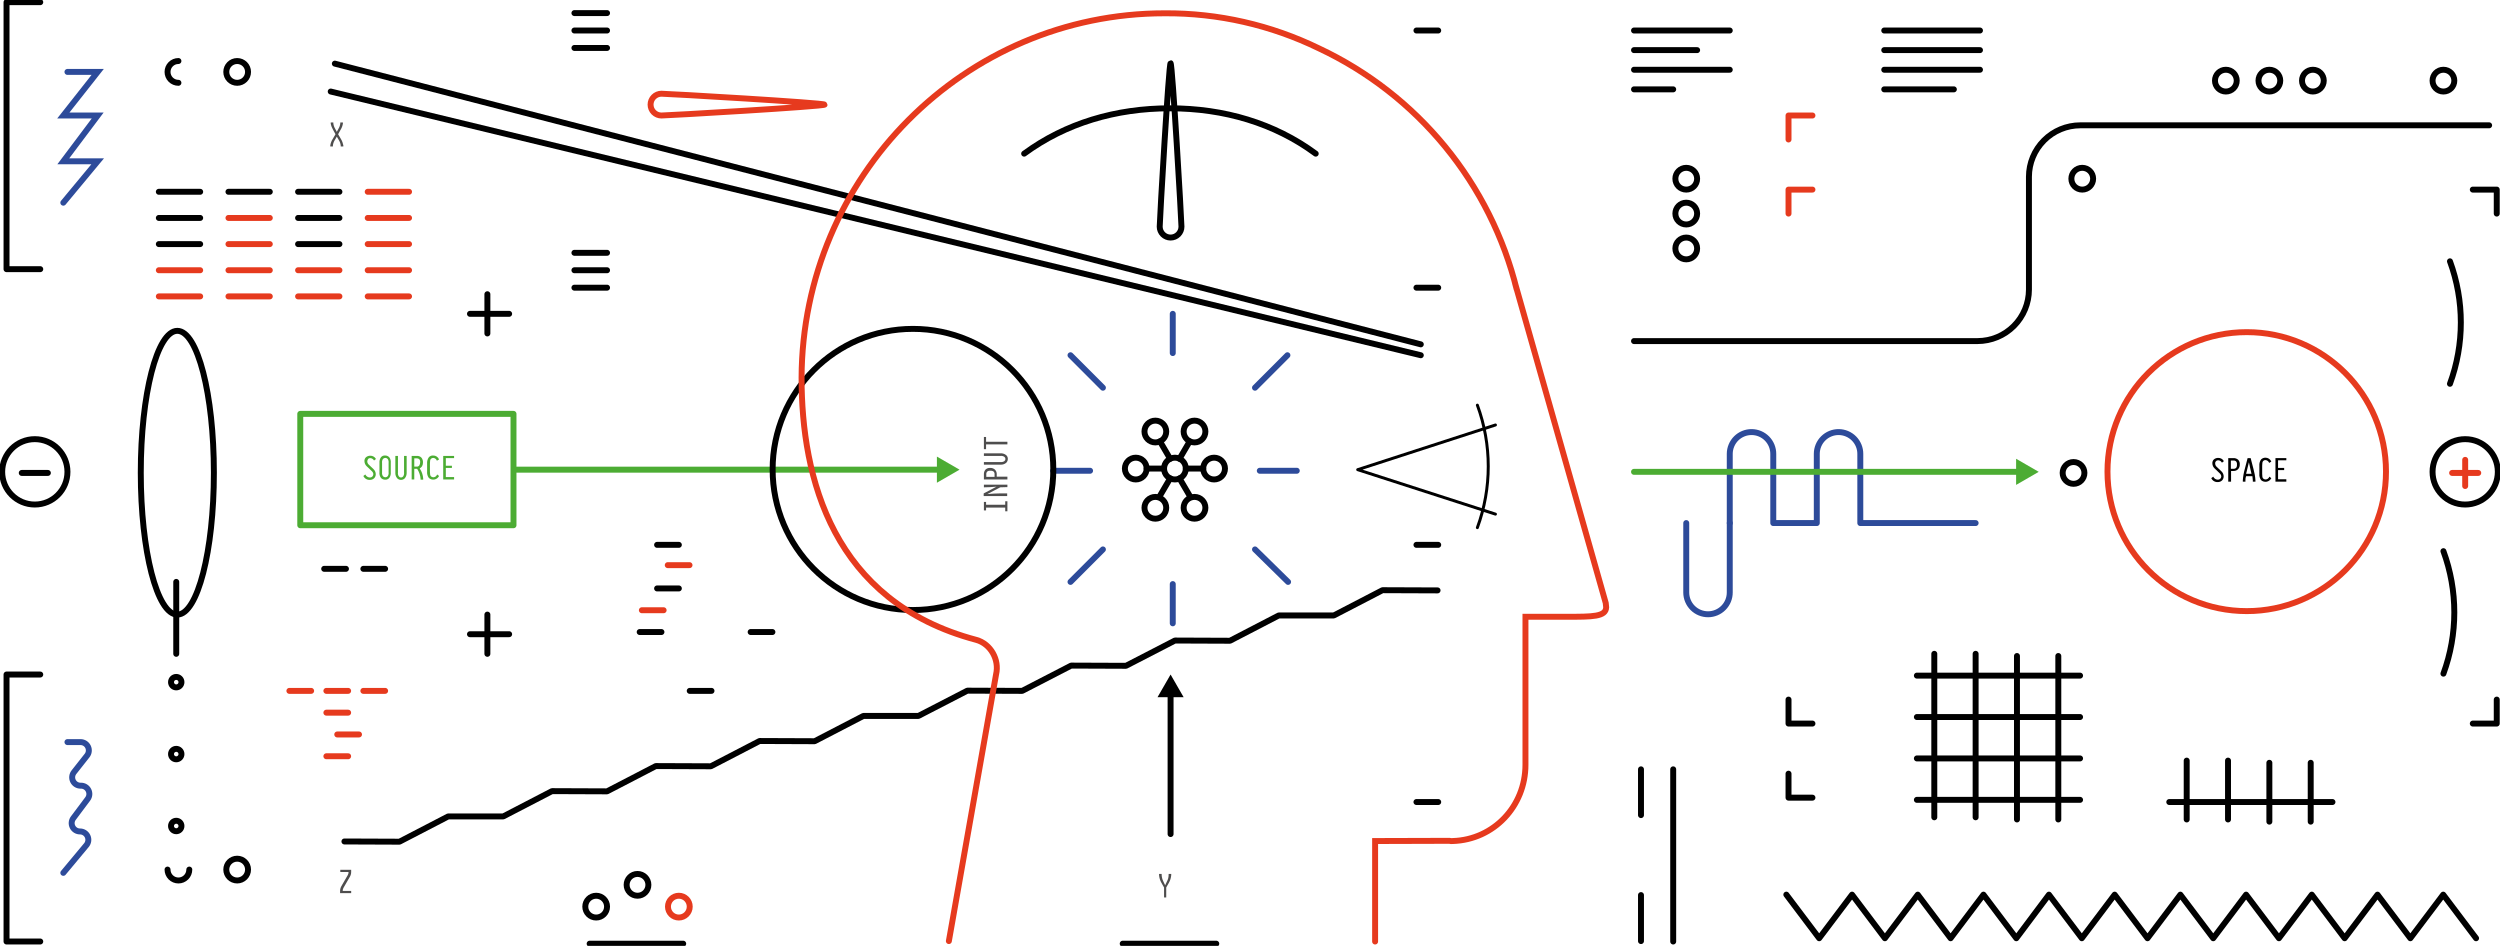 <svg width="1681" height="636" viewBox="0 0 1681 636" fill="none" xmlns="http://www.w3.org/2000/svg">
<g clip-path="url(#clip0_502_2032)">
<path d="M222.085 98.478V97.745C222.323 96.232 222.871 94.785 223.694 93.495L225.596 90.271L223.987 87.34C223.205 86.03 222.66 84.591 222.378 83.09V82.358H224.133V82.944C224.255 84.189 224.655 85.391 225.304 86.461L226.474 88.659L227.645 86.461C228.293 85.391 228.693 84.189 228.815 82.944V82.358H230.571V83.09C230.332 84.603 229.784 86.05 228.961 87.34L227.352 90.271L229.254 93.495C230.036 94.805 230.581 96.244 230.863 97.745V98.478H229.108V97.891C228.986 96.646 228.586 95.444 227.937 94.374L226.474 91.883L225.011 94.374C224.362 95.444 223.962 96.646 223.841 97.891V98.478H222.085Z" fill="#4E4D4D"/>
<path d="M233.789 588.52C234.186 587.856 234.388 587.095 234.374 586.322H228.815V584.856H236.13V586.322C236.134 587.456 235.831 588.57 235.252 589.546L231.009 596.873C230.613 597.536 230.41 598.298 230.424 599.071H236.13V600.536H228.669V599.071C228.684 597.939 228.986 596.83 229.546 595.847L233.789 588.52Z" fill="#4E4D4D"/>
<path d="M784.467 603.467H782.711V596.726L780.955 593.649C780.034 592.032 779.484 590.23 779.346 588.373V587.641H781.102V588.373C781.181 589.905 781.579 591.402 782.272 592.77L783.443 595.261L784.613 592.77C785.373 591.429 785.776 589.915 785.783 588.373V587.641H787.539V588.373C787.401 590.23 786.851 592.032 785.93 593.649L784.174 596.726V603.467H784.467Z" fill="#4E4D4D"/>
<path d="M252.662 318.733C252.683 319.242 252.603 319.749 252.427 320.227C252.251 320.705 251.983 321.143 251.638 321.517C251.252 321.897 250.795 322.196 250.292 322.398C249.79 322.599 249.253 322.698 248.712 322.689C247.8 322.744 246.894 322.521 246.11 322.05C245.327 321.579 244.704 320.883 244.323 320.052L245.64 319.026C245.905 319.624 246.335 320.134 246.879 320.498C247.423 320.861 248.058 321.062 248.712 321.078C249.006 321.093 249.3 321.049 249.576 320.948C249.852 320.847 250.106 320.692 250.321 320.491C250.555 320.263 250.74 319.989 250.866 319.687C250.992 319.385 251.055 319.06 251.053 318.733C250.926 317.929 250.51 317.199 249.882 316.681L246.517 313.457C246.063 313.02 245.7 312.497 245.449 311.919C245.198 311.34 245.064 310.717 245.054 310.087C245.021 309.599 245.095 309.109 245.272 308.653C245.449 308.197 245.725 307.786 246.079 307.449C246.897 306.762 247.937 306.397 249.005 306.423C249.778 306.407 250.542 306.603 251.212 306.991C251.883 307.378 252.435 307.942 252.808 308.621L251.492 309.647C251.258 309.181 250.904 308.786 250.467 308.503C250.03 308.219 249.525 308.058 249.005 308.035C248.732 308.007 248.456 308.046 248.201 308.148C247.946 308.25 247.72 308.412 247.542 308.621C247.175 309.079 246.969 309.646 246.956 310.233C246.967 311.006 247.283 311.744 247.834 312.285L251.199 315.509C252.087 316.352 252.612 317.508 252.662 318.733Z" fill="#4CAC33"/>
<path d="M255.149 317.56V311.259C255.022 309.907 255.385 308.554 256.173 307.449C256.509 307.045 256.937 306.727 257.42 306.523C257.904 306.319 258.43 306.235 258.953 306.277C259.472 306.268 259.987 306.368 260.466 306.57C260.944 306.772 261.376 307.071 261.733 307.449C262.542 308.544 262.908 309.905 262.757 311.259V317.56C262.884 318.913 262.521 320.265 261.733 321.371C261.397 321.775 260.969 322.092 260.485 322.296C260.002 322.5 259.476 322.585 258.953 322.543C258.434 322.551 257.919 322.451 257.44 322.249C256.962 322.048 256.53 321.748 256.173 321.371C255.364 320.276 254.998 318.914 255.149 317.56ZM256.905 317.56C256.778 318.482 256.986 319.418 257.49 320.198C257.69 320.428 257.938 320.613 258.215 320.739C258.493 320.866 258.794 320.931 259.099 320.931C259.404 320.931 259.706 320.866 259.983 320.739C260.261 320.613 260.508 320.428 260.709 320.198C261.213 319.418 261.42 318.482 261.294 317.56V311.259C261.42 310.338 261.213 309.402 260.709 308.621C260.508 308.391 260.261 308.207 259.983 308.08C259.706 307.954 259.404 307.889 259.099 307.889C258.794 307.889 258.493 307.954 258.215 308.08C257.938 308.207 257.69 308.391 257.49 308.621C256.986 309.402 256.778 310.338 256.905 311.259V317.56Z" fill="#4CAC33"/>
<path d="M273.437 317.707C273.524 319.078 273.108 320.433 272.266 321.517C271.933 321.885 271.527 322.179 271.073 322.381C270.62 322.582 270.129 322.686 269.633 322.686C269.137 322.686 268.646 322.582 268.193 322.381C267.739 322.179 267.333 321.885 267 321.517C266.137 320.444 265.718 319.08 265.829 317.707V306.57H267.585V317.707C267.458 318.628 267.666 319.564 268.17 320.345C268.34 320.572 268.561 320.757 268.815 320.884C269.069 321.011 269.349 321.078 269.633 321.078C269.917 321.078 270.197 321.011 270.451 320.884C270.705 320.757 270.926 320.572 271.096 320.345C271.6 319.564 271.808 318.628 271.681 317.707V306.57H273.437V317.707Z" fill="#4CAC33"/>
<path d="M280.459 315.216H278.557V322.396H276.802V306.57H280.313C280.88 306.518 281.452 306.597 281.984 306.8C282.517 307.003 282.996 307.325 283.385 307.742C284.07 308.619 284.432 309.706 284.409 310.819C284.459 311.736 284.257 312.648 283.824 313.457C283.442 314.093 282.883 314.602 282.215 314.923L282.361 315.216C283.651 317.186 284.407 319.459 284.556 321.81V322.543H282.8V321.957C282.611 319.726 281.91 317.57 280.752 315.655L280.459 315.216ZM278.557 313.75H280.167C280.497 313.785 280.831 313.736 281.138 313.608C281.444 313.48 281.714 313.277 281.922 313.018C282.328 312.358 282.531 311.594 282.507 310.819C282.557 310.456 282.531 310.085 282.43 309.732C282.329 309.379 282.156 309.051 281.922 308.768C281.685 308.555 281.407 308.393 281.105 308.292C280.803 308.192 280.484 308.154 280.167 308.182H278.557V313.75Z" fill="#4CAC33"/>
<path d="M295.236 320.052C294.936 320.661 294.498 321.192 293.959 321.604C293.419 322.016 292.791 322.297 292.125 322.424C291.459 322.552 290.772 322.524 290.119 322.341C289.465 322.158 288.863 321.826 288.36 321.371C287.458 320.148 287.041 318.634 287.189 317.121V311.699C287.065 310.188 287.48 308.682 288.36 307.449C288.725 307.042 289.179 306.725 289.686 306.522C290.194 306.319 290.741 306.235 291.286 306.277C292.132 306.268 292.962 306.515 293.667 306.985C294.371 307.456 294.918 308.128 295.236 308.914L293.773 309.794C293.597 309.263 293.266 308.797 292.822 308.457C292.379 308.117 291.843 307.919 291.286 307.889C290.98 307.886 290.678 307.95 290.4 308.076C290.122 308.203 289.875 308.389 289.676 308.621C289.237 309.061 289.091 310.087 289.091 311.699V317.121C289.091 318.733 289.237 319.759 289.676 320.198C290.097 320.643 290.675 320.905 291.286 320.931C291.87 320.935 292.44 320.752 292.913 320.409C293.386 320.067 293.739 319.582 293.919 319.026L295.236 320.052Z" fill="#4CAC33"/>
<path d="M305.33 322.396H298.015V306.57H305.33V308.035H299.771V313.164H303.867V314.63H299.771V320.784H305.33V322.396Z" fill="#4CAC33"/>
<path d="M1495.2 320.198C1495.22 320.707 1495.14 321.215 1494.96 321.693C1494.79 322.17 1494.52 322.609 1494.17 322.982C1493.79 323.362 1493.33 323.662 1492.83 323.863C1492.33 324.064 1491.79 324.163 1491.25 324.155C1490.34 324.209 1489.43 323.986 1488.65 323.515C1487.86 323.045 1487.24 322.348 1486.86 321.517L1488.18 320.491C1488.44 321.089 1488.87 321.6 1489.41 321.963C1489.96 322.326 1490.59 322.527 1491.25 322.543C1491.54 322.558 1491.84 322.514 1492.11 322.413C1492.39 322.313 1492.64 322.157 1492.86 321.957C1493.09 321.728 1493.28 321.454 1493.4 321.152C1493.53 320.85 1493.59 320.525 1493.59 320.198C1493.46 319.394 1493.05 318.664 1492.42 318.147L1489.05 314.923C1488.6 314.485 1488.24 313.962 1487.98 313.384C1487.73 312.805 1487.6 312.183 1487.59 311.552C1487.56 311.064 1487.63 310.575 1487.81 310.119C1487.98 309.663 1488.26 309.251 1488.61 308.914C1489.43 308.227 1490.47 307.863 1491.54 307.888C1492.31 307.872 1493.08 308.069 1493.75 308.456C1494.42 308.844 1494.97 309.408 1495.34 310.087L1494.03 311.112C1493.79 310.646 1493.44 310.251 1493 309.968C1492.57 309.684 1492.06 309.523 1491.54 309.5C1491.27 309.472 1490.99 309.511 1490.74 309.613C1490.48 309.715 1490.26 309.878 1490.08 310.087C1489.86 310.287 1489.69 310.539 1489.58 310.82C1489.48 311.101 1489.45 311.402 1489.49 311.699C1489.5 312.472 1489.82 313.209 1490.37 313.75L1493.73 316.974C1494.62 317.817 1495.15 318.974 1495.2 320.198Z" fill="black"/>
<path d="M1498.27 323.862V308.035H1501.78C1502.37 308.004 1502.96 308.092 1503.51 308.294C1504.06 308.495 1504.57 308.806 1505 309.207C1505.37 309.625 1505.65 310.112 1505.83 310.641C1506 311.17 1506.07 311.729 1506.02 312.285C1506.05 312.873 1505.97 313.462 1505.77 314.016C1505.56 314.57 1505.25 315.077 1504.85 315.509C1504.45 315.902 1503.96 316.208 1503.44 316.41C1502.91 316.611 1502.35 316.704 1501.78 316.681H1500.17V323.862H1498.27ZM1500.03 315.216H1501.63C1501.97 315.254 1502.32 315.222 1502.65 315.121C1502.97 315.021 1503.28 314.853 1503.54 314.629C1504.03 313.953 1504.24 313.113 1504.12 312.285C1504.17 311.921 1504.15 311.551 1504.04 311.197C1503.94 310.844 1503.77 310.516 1503.54 310.233C1503.28 310.01 1502.97 309.842 1502.65 309.741C1502.32 309.64 1501.97 309.608 1501.63 309.647H1500.03V315.216Z" fill="black"/>
<path d="M1509.83 322.982V323.862H1508.07V322.982C1508.24 320.403 1508.69 317.849 1509.39 315.362L1511.29 308.035H1513.34L1515.24 315.362C1515.94 317.849 1516.39 320.403 1516.56 322.982V323.862H1514.8V322.982C1514.75 322.05 1514.66 321.12 1514.51 320.198H1510.27C1509.94 321.088 1509.79 322.034 1509.83 322.982ZM1512.17 310.819L1510.85 316.241C1510.71 317.121 1510.41 317.853 1510.27 318.586H1513.92C1513.78 317.793 1513.59 317.009 1513.34 316.241L1512.17 310.819Z" fill="black"/>
<path d="M1527.24 321.517C1526.94 322.126 1526.5 322.658 1525.96 323.069C1525.42 323.481 1524.79 323.762 1524.13 323.89C1523.46 324.018 1522.77 323.989 1522.12 323.806C1521.47 323.623 1520.86 323.291 1520.36 322.836C1519.46 321.613 1519.04 320.099 1519.19 318.586V313.164C1519.07 311.653 1519.48 310.148 1520.36 308.914C1520.75 308.534 1521.2 308.235 1521.71 308.034C1522.21 307.833 1522.75 307.733 1523.29 307.742C1524.13 307.733 1524.96 307.98 1525.67 308.451C1526.37 308.921 1526.92 309.593 1527.24 310.38L1525.77 311.259C1525.6 310.728 1525.27 310.262 1524.82 309.922C1524.38 309.583 1523.84 309.384 1523.29 309.354C1522.98 309.351 1522.68 309.415 1522.4 309.542C1522.12 309.668 1521.88 309.854 1521.68 310.087C1521.24 310.526 1521.09 311.552 1521.09 313.164V318.586C1521.09 320.198 1521.24 321.224 1521.68 321.664C1522.1 322.108 1522.68 322.371 1523.29 322.396C1523.87 322.4 1524.44 322.217 1524.91 321.875C1525.39 321.532 1525.74 321.048 1525.92 320.491L1527.24 321.517Z" fill="black"/>
<path d="M1537.33 323.862H1530.02V308.035H1537.33V309.5H1531.77V314.63H1535.87V316.095H1531.77V322.25H1537.33V323.862Z" fill="black"/>
<path d="M1005.53 345.697L912.919 315.802L1005.53 285.76" stroke="black" stroke-width="2" stroke-linecap="round" stroke-linejoin="round"/>
<path d="M993.385 354.782C1003.14 328.199 1003.14 299.008 993.385 272.425" stroke="black" stroke-width="2" stroke-linecap="round" stroke-linejoin="round"/>
<path d="M1647.35 258.064C1657.1 231.48 1657.1 202.289 1647.35 175.706" stroke="black" stroke-width="4" stroke-linecap="round" stroke-linejoin="round"/>
<path d="M1642.96 452.967C1652.72 426.383 1652.72 397.192 1642.96 370.609" stroke="black" stroke-width="4" stroke-linecap="round" stroke-linejoin="round"/>
<path d="M1496.66 61.548C1500.7 61.548 1503.98 58.268 1503.98 54.221C1503.98 50.175 1500.7 46.894 1496.66 46.894C1492.62 46.894 1489.35 50.175 1489.35 54.221C1489.35 58.268 1492.62 61.548 1496.66 61.548Z" stroke="black" stroke-width="4" stroke-linecap="round" stroke-linejoin="round"/>
<path d="M1525.92 61.548C1529.96 61.548 1533.24 58.268 1533.24 54.221C1533.24 50.175 1529.96 46.894 1525.92 46.894C1521.88 46.894 1518.61 50.175 1518.61 54.221C1518.61 58.268 1521.88 61.548 1525.92 61.548Z" stroke="black" stroke-width="4" stroke-linecap="round" stroke-linejoin="round"/>
<path d="M1394.25 325.327C1398.29 325.327 1401.56 322.047 1401.56 318C1401.56 313.953 1398.29 310.673 1394.25 310.673C1390.21 310.673 1386.93 313.953 1386.93 318C1386.93 322.047 1390.21 325.327 1394.25 325.327Z" stroke="black" stroke-width="4" stroke-linecap="round" stroke-linejoin="round"/>
<path d="M1555.18 61.548C1559.22 61.548 1562.5 58.268 1562.5 54.221C1562.5 50.175 1559.22 46.894 1555.18 46.894C1551.14 46.894 1547.87 50.175 1547.87 54.221C1547.87 58.268 1551.14 61.548 1555.18 61.548Z" stroke="black" stroke-width="4" stroke-linecap="round" stroke-linejoin="round"/>
<path d="M1642.96 61.548C1647 61.548 1650.28 58.268 1650.28 54.221C1650.28 50.175 1647 46.894 1642.96 46.894C1638.92 46.894 1635.65 50.175 1635.65 54.221C1635.65 58.268 1638.92 61.548 1642.96 61.548Z" stroke="black" stroke-width="4" stroke-linecap="round" stroke-linejoin="round"/>
<path d="M1400.1 127.493C1404.14 127.493 1407.42 124.213 1407.42 120.166C1407.42 116.119 1404.14 112.839 1400.1 112.839C1396.06 112.839 1392.79 116.119 1392.79 120.166C1392.79 124.213 1396.06 127.493 1400.1 127.493Z" stroke="black" stroke-width="4" stroke-linecap="round" stroke-linejoin="round"/>
<path d="M1133.83 127.493C1137.87 127.493 1141.15 124.213 1141.15 120.166C1141.15 116.119 1137.87 112.839 1133.83 112.839C1129.79 112.839 1126.52 116.119 1126.52 120.166C1126.52 124.213 1129.79 127.493 1133.83 127.493Z" stroke="black" stroke-width="4" stroke-linecap="round" stroke-linejoin="round"/>
<path d="M1133.83 150.94C1137.87 150.94 1141.15 147.66 1141.15 143.613C1141.15 139.566 1137.87 136.286 1133.83 136.286C1129.79 136.286 1126.52 139.566 1126.52 143.613C1126.52 147.66 1129.79 150.94 1133.83 150.94Z" stroke="black" stroke-width="4" stroke-linecap="round" stroke-linejoin="round"/>
<path d="M1133.83 174.387C1137.87 174.387 1141.15 171.107 1141.15 167.06C1141.15 163.013 1137.87 159.733 1133.83 159.733C1129.79 159.733 1126.52 163.013 1126.52 167.06C1126.52 171.107 1129.79 174.387 1133.83 174.387Z" stroke="black" stroke-width="4" stroke-linecap="round" stroke-linejoin="round"/>
<path d="M159.468 55.687C163.508 55.687 166.783 52.406 166.783 48.359C166.783 44.313 163.508 41.032 159.468 41.032C155.428 41.032 152.153 44.313 152.153 48.359C152.153 52.406 155.428 55.687 159.468 55.687Z" stroke="black" stroke-width="4" stroke-linecap="round" stroke-linejoin="round"/>
<path d="M400.865 616.949C404.905 616.949 408.18 613.669 408.18 609.622C408.18 605.575 404.905 602.295 400.865 602.295C396.825 602.295 393.55 605.575 393.55 609.622C393.55 613.669 396.825 616.949 400.865 616.949Z" stroke="black" stroke-width="4" stroke-linecap="round" stroke-linejoin="round"/>
<path d="M428.662 602.295C432.702 602.295 435.977 599.015 435.977 594.968C435.977 590.921 432.702 587.641 428.662 587.641C424.622 587.641 421.347 590.921 421.347 594.968C421.347 599.015 424.622 602.295 428.662 602.295Z" stroke="black" stroke-width="4" stroke-linecap="round" stroke-linejoin="round"/>
<path d="M456.46 616.949C460.5 616.949 463.775 613.669 463.775 609.622C463.775 605.575 460.5 602.295 456.46 602.295C452.42 602.295 449.144 605.575 449.144 609.622C449.144 613.669 452.42 616.949 456.46 616.949Z" stroke="#E63A1E" stroke-width="4" stroke-linecap="round" stroke-linejoin="round"/>
<path d="M554.481 70.341C554.481 71.513 448.852 77.668 444.755 77.668C442.815 77.668 440.955 76.896 439.583 75.522C438.211 74.148 437.44 72.284 437.44 70.341C437.44 68.398 438.211 66.534 439.583 65.16C440.955 63.786 442.815 63.014 444.755 63.014C448.852 63.014 554.481 69.169 554.481 70.341Z" stroke="#E63A1E" stroke-width="4" stroke-linecap="round" stroke-linejoin="round"/>
<path d="M787.1 42.498C788.27 42.498 794.415 148.302 794.415 152.406C794.415 154.349 793.644 156.213 792.273 157.587C790.901 158.961 789.04 159.733 787.1 159.733C785.16 159.733 783.299 158.961 781.928 157.587C780.556 156.213 779.785 154.349 779.785 152.406C779.785 148.302 785.93 42.498 787.1 42.498Z" stroke="black" stroke-width="4" stroke-linecap="round" stroke-linejoin="round"/>
<path d="M159.468 592.037C163.508 592.037 166.783 588.756 166.783 584.71C166.783 580.663 163.508 577.383 159.468 577.383C155.428 577.383 152.153 580.663 152.153 584.71C152.153 588.756 155.428 592.037 159.468 592.037Z" stroke="black" stroke-width="4" stroke-linecap="round" stroke-linejoin="round"/>
<path d="M118.504 462.199C120.443 462.199 122.015 460.624 122.015 458.682C122.015 456.74 120.443 455.165 118.504 455.165C116.565 455.165 114.993 456.74 114.993 458.682C114.993 460.624 116.565 462.199 118.504 462.199Z" stroke="black" stroke-width="4" stroke-linecap="round" stroke-linejoin="round"/>
<path d="M118.504 510.558C120.443 510.558 122.015 508.984 122.015 507.041C122.015 505.099 120.443 503.524 118.504 503.524C116.565 503.524 114.993 505.099 114.993 507.041C114.993 508.984 116.565 510.558 118.504 510.558Z" stroke="black" stroke-width="4" stroke-linecap="round" stroke-linejoin="round"/>
<path d="M118.504 558.918C120.443 558.918 122.015 557.343 122.015 555.401C122.015 553.458 120.443 551.884 118.504 551.884C116.565 551.884 114.993 553.458 114.993 555.401C114.993 557.343 116.565 558.918 118.504 558.918Z" stroke="black" stroke-width="4" stroke-linecap="round" stroke-linejoin="round"/>
<path d="M119.967 55.687C118.027 55.687 116.166 54.915 114.794 53.541C113.423 52.166 112.652 50.303 112.652 48.359C112.652 46.416 113.423 44.552 114.794 43.178C116.166 41.804 118.027 41.032 119.967 41.032" stroke="black" stroke-width="4" stroke-linecap="round" stroke-linejoin="round"/>
<path d="M127.282 584.71C127.282 586.653 126.511 588.517 125.139 589.891C123.768 591.265 121.907 592.037 119.967 592.037C118.027 592.037 116.166 591.265 114.794 589.891C113.423 588.517 112.652 586.653 112.652 584.71" stroke="black" stroke-width="4" stroke-linecap="round" stroke-linejoin="round"/>
<path d="M871.955 316.535H847.083" stroke="#2D4B9A" stroke-width="4" stroke-linecap="round" stroke-linejoin="round"/>
<path d="M732.969 316.535H708.097" stroke="#2D4B9A" stroke-width="4" stroke-linecap="round" stroke-linejoin="round"/>
<path d="M632.606 315.802H347.173" stroke="#4CAC33" stroke-width="4" stroke-linecap="round" stroke-linejoin="round"/>
<path d="M629.973 307.009L645.188 315.802L629.973 324.595V307.009Z" fill="#4CAC33"/>
<path d="M677.374 337.051V343.792H675.911V341.3H663.037V343.206H661.574V337.49H663.037V339.395H675.911V337.051H677.374Z" fill="#4E4D4D"/>
<path d="M677.374 325.913V327.525L672.546 327.672L663.914 332.215C667.133 331.922 669.767 331.775 671.961 331.775H677.228V333.534H661.427V331.775L670.059 327.232C666.841 327.525 664.207 327.672 662.013 327.672H661.574V325.913H677.374Z" fill="#4E4D4D"/>
<path d="M677.374 322.396H661.574V318.879C661.543 318.291 661.631 317.702 661.832 317.148C662.033 316.594 662.343 316.087 662.744 315.655C663.161 315.286 663.648 315.004 664.176 314.828C664.704 314.652 665.262 314.584 665.816 314.629C666.404 314.599 666.992 314.687 667.545 314.888C668.098 315.09 668.604 315.4 669.035 315.802C669.427 316.209 669.733 316.692 669.935 317.221C670.136 317.75 670.228 318.314 670.205 318.879V320.491H677.374V322.396ZM668.742 320.638V319.026C668.781 318.685 668.749 318.34 668.648 318.012C668.548 317.684 668.38 317.381 668.157 317.121C667.482 316.629 666.643 316.419 665.816 316.535C665.453 316.485 665.083 316.511 664.731 316.612C664.378 316.713 664.05 316.886 663.768 317.121C663.545 317.381 663.378 317.684 663.277 318.012C663.176 318.34 663.144 318.685 663.183 319.026V320.638H668.742Z" fill="#4E4D4D"/>
<path d="M672.693 304.811C674.061 304.724 675.414 305.141 676.496 305.983C676.885 306.299 677.194 306.703 677.398 307.162C677.601 307.62 677.693 308.12 677.667 308.621C677.66 309.117 677.553 309.607 677.352 310.06C677.151 310.514 676.86 310.922 676.496 311.259C675.425 312.123 674.064 312.543 672.693 312.431H661.574V310.673H672.693C673.612 310.8 674.547 310.592 675.326 310.087C675.553 309.916 675.738 309.695 675.865 309.44C675.992 309.186 676.058 308.906 676.058 308.621C676.058 308.337 675.992 308.056 675.865 307.802C675.738 307.548 675.553 307.326 675.326 307.156C674.547 306.651 673.612 306.443 672.693 306.57H661.574V304.811H672.693Z" fill="#4E4D4D"/>
<path d="M663.037 293.82V297.044H677.374V298.803H663.037V302.027H661.574V293.82H663.037Z" fill="#4E4D4D"/>
<path d="M787.1 466.156V560.823" stroke="black" stroke-width="4" stroke-linecap="round" stroke-linejoin="round"/>
<path d="M778.322 468.794L787.1 453.553L795.878 468.794H778.322Z" fill="black"/>
<path d="M345.271 278.287H201.896V353.171H345.271V278.287Z" stroke="#4CAC33" stroke-width="4" stroke-linecap="round" stroke-linejoin="round"/>
<path d="M1098.72 229.341H1329.73C1338.88 229.326 1347.66 225.677 1354.13 219.194C1360.6 212.712 1364.24 203.924 1364.26 194.757V118.847C1364.27 109.679 1367.92 100.892 1374.39 94.409C1380.86 87.927 1389.63 84.278 1398.79 84.263H1673.69" stroke="black" stroke-width="4" stroke-linecap="round" stroke-linejoin="round"/>
<path d="M1201.13 601.562L1223.22 630.871L1245.32 601.562L1267.41 630.871L1289.5 601.562L1311.59 630.871L1333.68 601.562L1355.77 630.871L1377.72 601.562L1399.81 630.871L1421.9 601.562L1443.99 630.871L1466.08 601.562L1488.18 630.871L1510.27 601.562L1532.36 630.871L1554.45 601.562L1576.54 630.871L1598.63 601.562L1620.72 630.871L1642.82 601.562L1664.91 630.871" stroke="black" stroke-width="4" stroke-linecap="round" stroke-linejoin="round"/>
<path d="M316.01 211.023H342.345" stroke="black" stroke-width="4" stroke-linecap="round" stroke-linejoin="round"/>
<path d="M327.715 224.212V197.834" stroke="black" stroke-width="4" stroke-linecap="round" stroke-linejoin="round"/>
<path d="M1648.81 318H1666.37" stroke="#E63A1E" stroke-width="4" stroke-linecap="round" stroke-linejoin="round"/>
<path d="M1657.59 326.793V309.207" stroke="#E63A1E" stroke-width="4" stroke-linecap="round" stroke-linejoin="round"/>
<path d="M14.63 318H32.186" stroke="black" stroke-width="4" stroke-linecap="round" stroke-linejoin="round"/>
<path d="M316.01 426.442H342.345" stroke="black" stroke-width="4" stroke-linecap="round" stroke-linejoin="round"/>
<path d="M327.715 439.631V413.253" stroke="black" stroke-width="4" stroke-linecap="round" stroke-linejoin="round"/>
<path d="M222.378 61.548L955.346 238.866" stroke="black" stroke-width="4" stroke-linecap="round" stroke-linejoin="round"/>
<path d="M225.157 42.791L955.346 231.539" stroke="black" stroke-width="4" stroke-linecap="round" stroke-linejoin="round"/>
<path d="M231.595 565.806L268.609 565.952L301.38 548.953H338.395L371.166 531.954L408.18 532.101L440.952 515.101L477.966 515.248L510.737 498.249L547.751 498.395L580.523 481.396H617.537L650.455 464.397L687.323 464.544L720.24 447.545L757.108 447.691L790.026 430.692L827.04 430.839L859.812 413.84H896.826L929.597 396.841L966.612 396.987" stroke="black" stroke-width="4" stroke-linecap="round" stroke-linejoin="round"/>
<path d="M23.408 339.249C35.528 339.249 45.353 329.407 45.353 317.267C45.353 305.127 35.528 295.286 23.408 295.286C11.288 295.286 1.463 305.127 1.463 317.267C1.463 329.407 11.288 339.249 23.408 339.249Z" stroke="black" stroke-width="4" stroke-linecap="round" stroke-linejoin="round"/>
<path d="M1657.59 339.249C1669.71 339.249 1679.54 329.407 1679.54 317.267C1679.54 305.127 1669.71 295.286 1657.59 295.286C1645.47 295.286 1635.65 305.127 1635.65 317.267C1635.65 329.407 1645.47 339.249 1657.59 339.249Z" stroke="black" stroke-width="4" stroke-linecap="round" stroke-linejoin="round"/>
<path d="M613.88 410.176C665.996 410.176 708.244 367.858 708.244 315.655C708.244 263.453 665.996 221.135 613.88 221.135C561.764 221.135 519.515 263.453 519.515 315.655C519.515 367.858 561.764 410.176 613.88 410.176Z" stroke="black" stroke-width="4" stroke-linecap="round" stroke-linejoin="round"/>
<path d="M788.563 211.023V237.401" stroke="#2D4B9A" stroke-width="4" stroke-linecap="round" stroke-linejoin="round"/>
<path d="M788.563 392.737V419.115" stroke="#2D4B9A" stroke-width="4" stroke-linecap="round" stroke-linejoin="round"/>
<path d="M843.865 369.437L866.103 391.272" stroke="#2D4B9A" stroke-width="4" stroke-linecap="round" stroke-linejoin="round"/>
<path d="M865.664 238.866L843.865 260.701" stroke="#2D4B9A" stroke-width="4" stroke-linecap="round" stroke-linejoin="round"/>
<path d="M741.6 369.437L719.802 391.272" stroke="#2D4B9A" stroke-width="4" stroke-linecap="round" stroke-linejoin="round"/>
<path d="M719.802 238.866L741.6 260.701" stroke="#2D4B9A" stroke-width="4" stroke-linecap="round" stroke-linejoin="round"/>
<path d="M1510.71 410.909C1562.42 410.909 1604.34 368.918 1604.34 317.121C1604.34 265.323 1562.42 223.333 1510.71 223.333C1458.99 223.333 1417.07 265.323 1417.07 317.121C1417.07 368.918 1458.99 410.909 1510.71 410.909Z" stroke="#E63A1E" stroke-width="4" stroke-linecap="round" stroke-linejoin="round"/>
<path d="M27.066 180.981H4.389V1.465H27.066" stroke="black" stroke-width="4" stroke-linecap="round" stroke-linejoin="round"/>
<path d="M27.066 633.069H4.389V453.553H27.066" stroke="black" stroke-width="4" stroke-linecap="round" stroke-linejoin="round"/>
<path d="M1098.72 20.516H1163.09" stroke="black" stroke-width="4" stroke-miterlimit="10" stroke-linecap="round"/>
<path d="M1098.72 33.705H1141.15" stroke="black" stroke-width="4" stroke-miterlimit="10" stroke-linecap="round"/>
<path d="M1098.72 46.894H1163.09" stroke="black" stroke-width="4" stroke-miterlimit="10" stroke-linecap="round"/>
<path d="M1098.72 60.083H1125.06" stroke="black" stroke-width="4" stroke-miterlimit="10" stroke-linecap="round"/>
<path d="M1266.97 20.516H1331.34" stroke="black" stroke-width="4" stroke-miterlimit="10" stroke-linecap="round"/>
<path d="M1266.97 33.705H1331.34" stroke="black" stroke-width="4" stroke-miterlimit="10" stroke-linecap="round"/>
<path d="M1266.97 46.894H1331.34" stroke="black" stroke-width="4" stroke-miterlimit="10" stroke-linecap="round"/>
<path d="M1266.97 60.083H1313.78" stroke="black" stroke-width="4" stroke-miterlimit="10" stroke-linecap="round"/>
<path d="M119.235 413.253C132.81 413.253 143.814 370.541 143.814 317.853C143.814 265.165 132.81 222.453 119.235 222.453C105.661 222.453 94.657 265.165 94.657 317.853C94.657 370.541 105.661 413.253 119.235 413.253Z" stroke="black" stroke-width="4" stroke-miterlimit="10" stroke-linecap="round"/>
<path d="M45.353 48.359H65.689L42.574 77.668H65.689L42.574 108.442H65.689L42.574 136.286" stroke="#2D4B9A" stroke-width="4" stroke-miterlimit="10" stroke-linecap="round"/>
<path d="M45.353 498.981H54.131C55.185 498.978 56.217 499.273 57.111 499.832C58.004 500.391 58.721 501.192 59.18 502.141C59.639 503.091 59.82 504.151 59.703 505.199C59.587 506.248 59.177 507.242 58.52 508.067L49.742 519.204C49.086 520.03 48.676 521.024 48.559 522.072C48.443 523.121 48.624 524.181 49.083 525.131C49.542 526.08 50.259 526.881 51.152 527.44C52.045 527.999 53.078 528.294 54.131 528.29H54.424C55.467 528.275 56.493 528.553 57.385 529.093C58.278 529.633 59.002 530.412 59.474 531.343C59.947 532.275 60.149 533.32 60.058 534.36C59.967 535.401 59.586 536.395 58.959 537.229L49.303 550.125C48.677 550.96 48.296 551.954 48.205 552.994C48.114 554.035 48.316 555.08 48.789 556.011C49.261 556.942 49.985 557.722 50.877 558.262C51.77 558.801 52.796 559.08 53.839 559.064C54.903 559.072 55.944 559.383 56.838 559.961C57.733 560.54 58.444 561.361 58.889 562.33C59.334 563.299 59.495 564.374 59.352 565.431C59.209 566.488 58.768 567.482 58.082 568.297L42.574 586.908" stroke="#2D4B9A" stroke-width="4" stroke-miterlimit="10" stroke-linecap="round"/>
<path d="M106.8 199.3H134.597" stroke="#E63A1E" stroke-width="4" stroke-miterlimit="10" stroke-linecap="round"/>
<path d="M153.616 199.3H181.413" stroke="#E63A1E" stroke-width="4" stroke-miterlimit="10" stroke-linecap="round"/>
<path d="M200.433 199.3H228.23" stroke="#E63A1E" stroke-width="4" stroke-miterlimit="10" stroke-linecap="round"/>
<path d="M247.249 199.3H275.046" stroke="#E63A1E" stroke-width="4" stroke-miterlimit="10" stroke-linecap="round"/>
<path d="M106.8 181.714H134.597" stroke="#E63A1E" stroke-width="4" stroke-miterlimit="10" stroke-linecap="round"/>
<path d="M153.616 181.714H181.413" stroke="#E63A1E" stroke-width="4" stroke-miterlimit="10" stroke-linecap="round"/>
<path d="M200.433 181.714H228.23" stroke="#E63A1E" stroke-width="4" stroke-miterlimit="10" stroke-linecap="round"/>
<path d="M247.249 181.714H275.046" stroke="#E63A1E" stroke-width="4" stroke-miterlimit="10" stroke-linecap="round"/>
<path d="M106.8 164.129H134.597" stroke="black" stroke-width="4" stroke-miterlimit="10" stroke-linecap="round"/>
<path d="M153.616 164.129H181.413" stroke="#E63A1E" stroke-width="4" stroke-miterlimit="10" stroke-linecap="round"/>
<path d="M200.433 164.129H228.23" stroke="black" stroke-width="4" stroke-miterlimit="10" stroke-linecap="round"/>
<path d="M247.249 164.129H275.046" stroke="#E63A1E" stroke-width="4" stroke-miterlimit="10" stroke-linecap="round"/>
<path d="M106.8 146.544H134.597" stroke="black" stroke-width="4" stroke-miterlimit="10" stroke-linecap="round"/>
<path d="M153.616 146.544H181.413" stroke="#E63A1E" stroke-width="4" stroke-miterlimit="10" stroke-linecap="round"/>
<path d="M200.433 146.544H228.23" stroke="black" stroke-width="4" stroke-miterlimit="10" stroke-linecap="round"/>
<path d="M247.249 146.544H275.046" stroke="#E63A1E" stroke-width="4" stroke-miterlimit="10" stroke-linecap="round"/>
<path d="M106.8 128.958H134.597" stroke="black" stroke-width="4" stroke-miterlimit="10" stroke-linecap="round"/>
<path d="M153.616 128.958H181.413" stroke="black" stroke-width="4" stroke-miterlimit="10" stroke-linecap="round"/>
<path d="M200.433 128.958H228.23" stroke="black" stroke-width="4" stroke-miterlimit="10" stroke-linecap="round"/>
<path d="M247.249 128.958H275.046" stroke="#E63A1E" stroke-width="4" stroke-miterlimit="10" stroke-linecap="round"/>
<path d="M118.504 391.272V439.631" stroke="black" stroke-width="4" stroke-miterlimit="10" stroke-linecap="round"/>
<path d="M1202.6 93.788V77.668H1218.69" stroke="#E63A1E" stroke-width="4" stroke-linecap="round" stroke-linejoin="round"/>
<path d="M1202.6 143.613V127.493H1218.69" stroke="#E63A1E" stroke-width="4" stroke-linecap="round" stroke-linejoin="round"/>
<path d="M1202.6 520.23V536.35H1218.69" stroke="black" stroke-width="4" stroke-linecap="round" stroke-linejoin="round"/>
<path d="M1202.6 470.406V486.525H1218.69" stroke="black" stroke-width="4" stroke-linecap="round" stroke-linejoin="round"/>
<path d="M1678.81 143.613V127.493H1662.71" stroke="black" stroke-width="4" stroke-linecap="round" stroke-linejoin="round"/>
<path d="M1678.81 470.406V486.525H1662.71" stroke="black" stroke-width="4" stroke-linecap="round" stroke-linejoin="round"/>
<path d="M952.42 20.516H967.05" stroke="black" stroke-width="4" stroke-linecap="round" stroke-linejoin="round"/>
<path d="M952.42 193.438H967.05" stroke="black" stroke-width="4" stroke-linecap="round" stroke-linejoin="round"/>
<path d="M952.42 366.359H967.05" stroke="black" stroke-width="4" stroke-linecap="round" stroke-linejoin="round"/>
<path d="M441.829 366.359H456.46" stroke="black" stroke-width="4" stroke-linecap="round" stroke-linejoin="round"/>
<path d="M449 380H463.63" stroke="#E63A1E" stroke-width="4" stroke-linecap="round" stroke-linejoin="round"/>
<path d="M441.829 395.668H456.46" stroke="black" stroke-width="4" stroke-linecap="round" stroke-linejoin="round"/>
<path d="M431.588 410.323H446.218" stroke="#E63A1E" stroke-width="4" stroke-linecap="round" stroke-linejoin="round"/>
<path d="M430.125 424.977H444.755" stroke="black" stroke-width="4" stroke-linecap="round" stroke-linejoin="round"/>
<path d="M504.739 424.977H519.369" stroke="black" stroke-width="4" stroke-linecap="round" stroke-linejoin="round"/>
<path d="M463.775 464.544H478.405" stroke="black" stroke-width="4" stroke-linecap="round" stroke-linejoin="round"/>
<path d="M194.581 464.544H209.211" stroke="#E63A1E" stroke-width="4" stroke-linecap="round" stroke-linejoin="round"/>
<path d="M219.452 464.544H234.082" stroke="#E63A1E" stroke-width="4" stroke-linecap="round" stroke-linejoin="round"/>
<path d="M219.452 479.198H234.082" stroke="#E63A1E" stroke-width="4" stroke-linecap="round" stroke-linejoin="round"/>
<path d="M226.767 493.853H241.397" stroke="#E63A1E" stroke-width="4" stroke-linecap="round" stroke-linejoin="round"/>
<path d="M219.452 508.507H234.082" stroke="#E63A1E" stroke-width="4" stroke-linecap="round" stroke-linejoin="round"/>
<path d="M244.323 464.544H258.953" stroke="#E63A1E" stroke-width="4" stroke-linecap="round" stroke-linejoin="round"/>
<path d="M244.323 382.479H258.953" stroke="black" stroke-width="4" stroke-linecap="round" stroke-linejoin="round"/>
<path d="M217.989 382.479H232.619" stroke="black" stroke-width="4" stroke-linecap="round" stroke-linejoin="round"/>
<path d="M952.42 539.281H967.05" stroke="black" stroke-width="4" stroke-linecap="round" stroke-linejoin="round"/>
<path d="M386.235 193.438H408.18" stroke="black" stroke-width="4" stroke-linecap="round" stroke-linejoin="round"/>
<path d="M386.235 181.714H408.18" stroke="black" stroke-width="4" stroke-linecap="round" stroke-linejoin="round"/>
<path d="M386.235 169.991H408.18" stroke="black" stroke-width="4" stroke-linecap="round" stroke-linejoin="round"/>
<path d="M386.235 32.24H408.18" stroke="black" stroke-width="4" stroke-linecap="round" stroke-linejoin="round"/>
<path d="M386.235 20.516H408.18" stroke="black" stroke-width="4" stroke-linecap="round" stroke-linejoin="round"/>
<path d="M386.235 8.793H408.18" stroke="black" stroke-width="4" stroke-linecap="round" stroke-linejoin="round"/>
<path d="M754.914 634.535H817.823" stroke="black" stroke-width="4" stroke-linecap="round" stroke-linejoin="round"/>
<path d="M396.476 634.535H459.386" stroke="black" stroke-width="4" stroke-linecap="round" stroke-linejoin="round"/>
<path d="M1103.4 517.3V548.074" stroke="black" stroke-width="4" stroke-linecap="round" stroke-linejoin="round"/>
<path d="M1103.4 601.855V632.776" stroke="black" stroke-width="4" stroke-linecap="round" stroke-linejoin="round"/>
<path d="M1125.06 633.069V517.3" stroke="black" stroke-width="4" stroke-linecap="round" stroke-linejoin="round"/>
<path d="M1288.91 454.286H1398.64" stroke="black" stroke-width="4" stroke-linecap="round" stroke-linejoin="round"/>
<path d="M1288.91 482.129H1398.64" stroke="black" stroke-width="4" stroke-linecap="round" stroke-linejoin="round"/>
<path d="M1288.91 509.972H1398.64" stroke="black" stroke-width="4" stroke-linecap="round" stroke-linejoin="round"/>
<path d="M1300.62 549.539V439.631" stroke="black" stroke-width="4" stroke-linecap="round" stroke-linejoin="round"/>
<path d="M1328.41 549.539V439.631" stroke="black" stroke-width="4" stroke-linecap="round" stroke-linejoin="round"/>
<path d="M1356.21 551.005V441.097" stroke="black" stroke-width="4" stroke-linecap="round" stroke-linejoin="round"/>
<path d="M1384.01 551.005V441.097" stroke="black" stroke-width="4" stroke-linecap="round" stroke-linejoin="round"/>
<path d="M1470.33 551.005V511.438" stroke="black" stroke-width="4" stroke-linecap="round" stroke-linejoin="round"/>
<path d="M1498.12 551.005V511.438" stroke="black" stroke-width="4" stroke-linecap="round" stroke-linejoin="round"/>
<path d="M1525.92 552.47V512.903" stroke="black" stroke-width="4" stroke-linecap="round" stroke-linejoin="round"/>
<path d="M1553.72 552.47V512.903" stroke="black" stroke-width="4" stroke-linecap="round" stroke-linejoin="round"/>
<path d="M884.683 103.313C856.886 82.797 823.09 72.832 786.661 72.832C750.232 72.832 716.583 82.797 688.639 103.313" stroke="black" stroke-width="4" stroke-linecap="round" stroke-linejoin="round"/>
<path d="M1163.09 351.705V398.306C1163.1 400.23 1162.73 402.138 1162.01 403.92C1161.28 405.701 1160.21 407.322 1158.86 408.69C1157.51 410.057 1155.9 411.145 1154.13 411.89C1152.36 412.635 1150.46 413.024 1148.54 413.034C1146.62 413.043 1144.71 412.674 1142.93 411.946C1141.15 411.219 1139.54 410.147 1138.17 408.793C1136.81 407.439 1135.72 405.829 1134.98 404.055C1134.23 402.281 1133.84 400.377 1133.83 398.453V351.705" stroke="#2D4B9A" stroke-width="4" stroke-linecap="round" stroke-linejoin="round"/>
<path d="M1163.09 351.705V305.104C1163.1 303.18 1163.49 301.276 1164.24 299.502C1164.98 297.728 1166.07 296.117 1167.43 294.763C1168.8 293.409 1170.41 292.338 1172.19 291.611C1173.97 290.883 1175.88 290.514 1177.8 290.523C1179.72 290.533 1181.62 290.921 1183.39 291.667C1185.16 292.412 1186.77 293.5 1188.12 294.867C1189.47 296.235 1190.54 297.856 1191.27 299.637C1191.99 301.419 1192.36 303.326 1192.35 305.251V351.705H1221.61V305.104C1221.63 301.218 1223.19 297.498 1225.95 294.763C1227.32 293.409 1228.93 292.338 1230.71 291.611C1232.49 290.883 1234.4 290.514 1236.32 290.523C1238.24 290.533 1240.14 290.921 1241.91 291.667C1243.68 292.412 1245.29 293.5 1246.64 294.867C1247.99 296.235 1249.06 297.856 1249.79 299.637C1250.52 301.419 1250.88 303.326 1250.87 305.251V351.705H1328.41" stroke="#2D4B9A" stroke-width="4" stroke-linecap="round" stroke-linejoin="round"/>
<path d="M924.623 633.069V565.512L974.512 565.366C975.276 565.56 976.07 565.61 976.853 565.512C1004.36 564.633 1025.72 542.065 1025.72 514.222V414.719H1053.22C1070.92 414.719 1079.7 414.719 1079.99 408.418L1079.7 405.487L1018.69 190.36L1019.87 194.757C1011.16 159.503 994.7 126.642 971.692 98.576C948.684 70.509 919.707 47.945 886.877 32.533C854.567 16.799 819.075 8.726 783.15 8.939C648.407 8.939 539.559 118.847 538.973 253.96C538.973 321.517 559.894 404.607 656.453 430.253C666.109 432.89 672.107 443.588 669.767 453.406L638.019 632.776" stroke="#E63A1E" stroke-width="4" stroke-miterlimit="10" stroke-linecap="round"/>
<path d="M1358.26 317.267H1098.72" stroke="#4CAC33" stroke-width="4" stroke-linecap="round" stroke-linejoin="round"/>
<path d="M1355.63 308.475L1370.84 317.267L1355.63 326.06V308.475Z" fill="#4CAC33"/>
<path d="M1288.91 537.816H1398.64" stroke="black" stroke-width="4" stroke-linecap="round" stroke-linejoin="round"/>
<path d="M1458.62 539.281H1568.35" stroke="black" stroke-width="4" stroke-linecap="round" stroke-linejoin="round"/>
<path d="M763.692 322.396C767.732 322.396 771.007 319.116 771.007 315.069C771.007 311.022 767.732 307.742 763.692 307.742C759.652 307.742 756.377 311.022 756.377 315.069C756.377 319.116 759.652 322.396 763.692 322.396Z" stroke="black" stroke-width="4" stroke-linecap="round" stroke-linejoin="round"/>
<path d="M776.859 348.774C780.899 348.774 784.174 345.494 784.174 341.447C784.174 337.4 780.899 334.12 776.859 334.12C772.819 334.12 769.544 337.4 769.544 341.447C769.544 345.494 772.819 348.774 776.859 348.774Z" stroke="black" stroke-width="4" stroke-linecap="round" stroke-linejoin="round"/>
<path d="M803.193 348.774C807.233 348.774 810.508 345.494 810.508 341.447C810.508 337.4 807.233 334.12 803.193 334.12C799.153 334.12 795.878 337.4 795.878 341.447C795.878 345.494 799.153 348.774 803.193 348.774Z" stroke="black" stroke-width="4" stroke-linecap="round" stroke-linejoin="round"/>
<path d="M776.859 297.484C780.899 297.484 784.174 294.203 784.174 290.157C784.174 286.11 780.899 282.83 776.859 282.83C772.819 282.83 769.544 286.11 769.544 290.157C769.544 294.203 772.819 297.484 776.859 297.484Z" stroke="black" stroke-width="4" stroke-linecap="round" stroke-linejoin="round"/>
<path d="M803.193 297.484C807.233 297.484 810.508 294.203 810.508 290.157C810.508 286.11 807.233 282.83 803.193 282.83C799.153 282.83 795.878 286.11 795.878 290.157C795.878 294.203 799.153 297.484 803.193 297.484Z" stroke="black" stroke-width="4" stroke-linecap="round" stroke-linejoin="round"/>
<path d="M790.026 322.396C794.066 322.396 797.341 319.116 797.341 315.069C797.341 311.022 794.066 307.742 790.026 307.742C785.986 307.742 782.711 311.022 782.711 315.069C782.711 319.116 785.986 322.396 790.026 322.396Z" stroke="black" stroke-width="4" stroke-linecap="round" stroke-linejoin="round"/>
<path d="M816.36 322.396C820.4 322.396 823.675 319.116 823.675 315.069C823.675 311.022 820.4 307.742 816.36 307.742C812.32 307.742 809.045 311.022 809.045 315.069C809.045 319.116 812.32 322.396 816.36 322.396Z" stroke="black" stroke-width="4" stroke-linecap="round" stroke-linejoin="round"/>
<path d="M779.931 296.751L786.807 308.475" stroke="black" stroke-width="4" stroke-linecap="round" stroke-linejoin="round"/>
<path d="M793.098 321.664L799.975 333.387" stroke="black" stroke-width="4" stroke-linecap="round" stroke-linejoin="round"/>
<path d="M799.975 296.751L793.098 308.475" stroke="black" stroke-width="4" stroke-linecap="round" stroke-linejoin="round"/>
<path d="M786.807 321.664L779.931 333.387" stroke="black" stroke-width="4" stroke-linecap="round" stroke-linejoin="round"/>
<path d="M771.007 315.069H782.711" stroke="black" stroke-width="4" stroke-linecap="round" stroke-linejoin="round"/>
<path d="M797.341 315.069H809.045" stroke="black" stroke-width="4" stroke-linecap="round" stroke-linejoin="round"/>
</g>
<defs>
<clipPath id="clip0_502_2032">
<rect width="1681" height="636" fill="white"/>
</clipPath>
</defs>
</svg>
